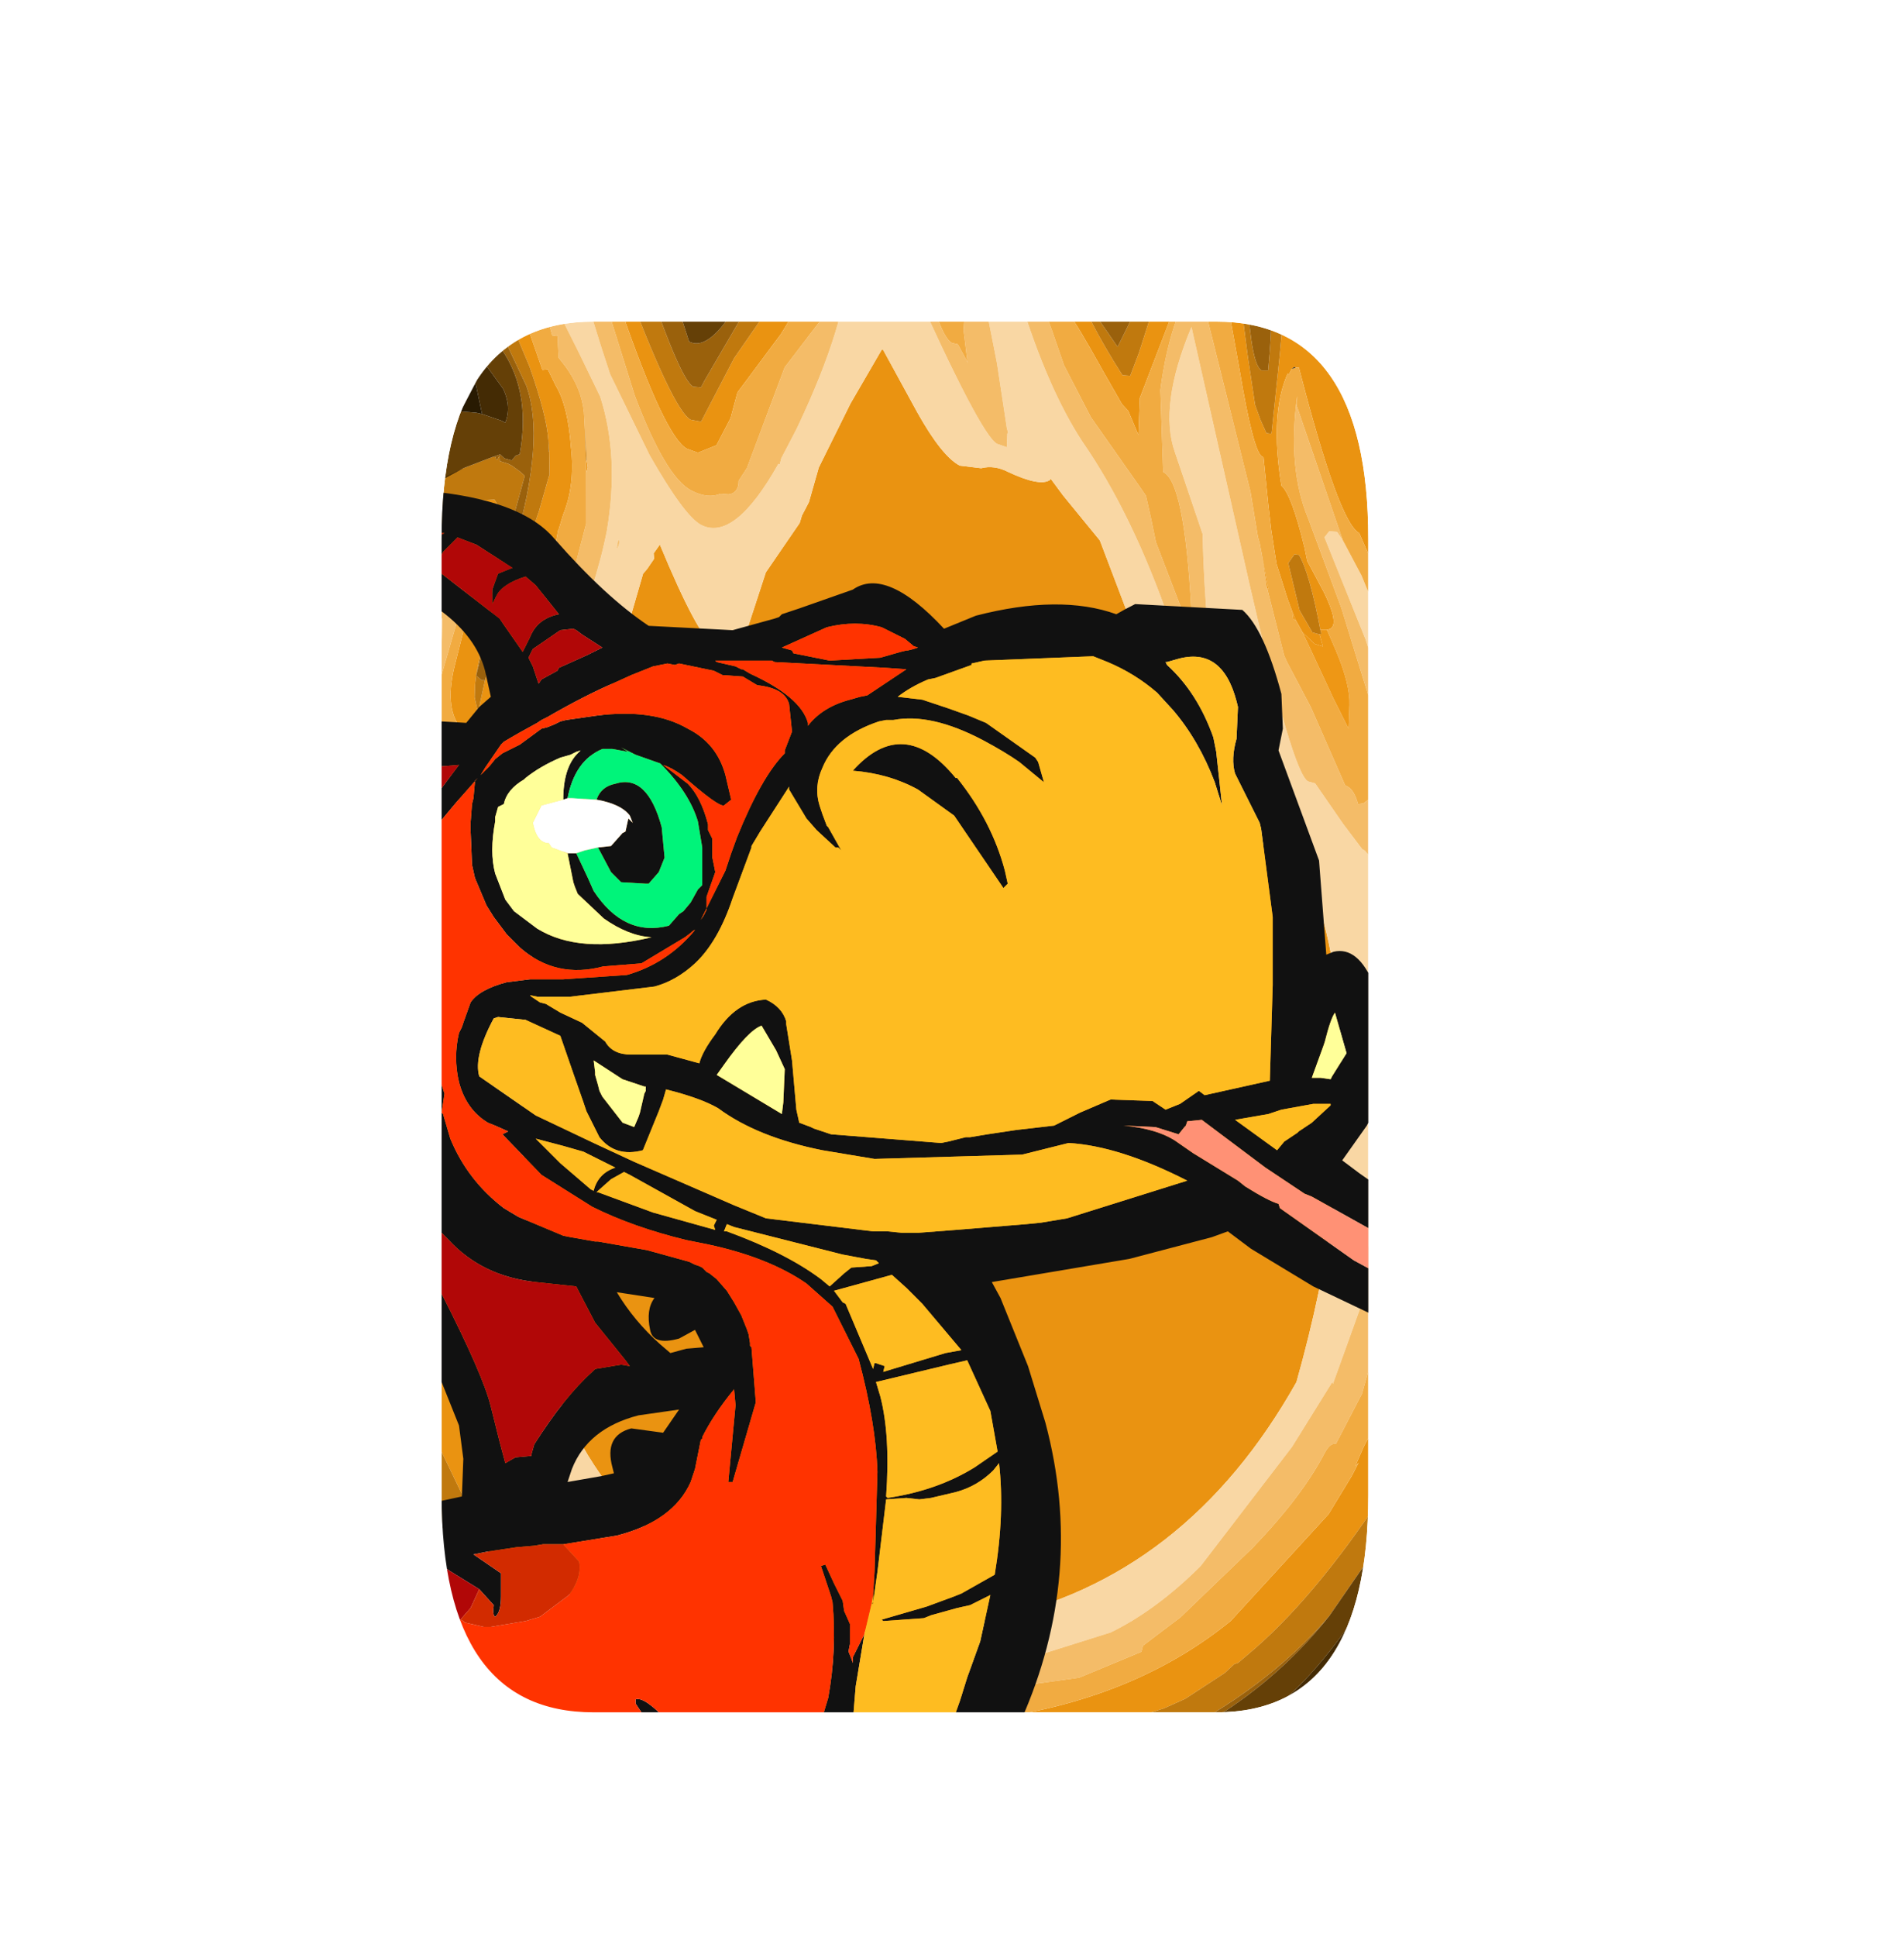 <?xml version="1.0" encoding="UTF-8" standalone="no"?>
<svg xmlns:ffdec="https://www.free-decompiler.com/flash" xmlns:xlink="http://www.w3.org/1999/xlink" ffdec:objectType="frame" height="66.85px" width="65.75px" xmlns="http://www.w3.org/2000/svg">
  <g transform="matrix(1.0, 0.0, 0.0, 1.0, 15.25, 11.1)">
    <clipPath id="clipPath0" transform="matrix(1.0, 0.0, 0.0, 1.0, 0.0, 0.0)">
      <path d="M32.0 7.5 L32.0 40.5 Q32.0 48.0 26.75 48.0 L5.25 48.0 Q0.0 48.0 0.0 40.5 L0.0 7.5 Q0.0 0.0 5.25 0.0 L26.75 0.0 Q32.0 0.0 32.0 7.5" fill="#ff0000" fill-rule="evenodd" stroke="none"/>
    </clipPath>
    <g clip-path="url(#clipPath0)">
      <filter id="filter0">
        <feColorMatrix in="SourceGraphic" result="filterResult0" type="matrix" values="1.35 -0.036 -0.314 0.0 0.0 -0.175 1.125 0.051 0.0 0.0 0.105 -0.467 1.362 0.0 0.0 0.0 0.0 0.0 1.0 0.0"/>
      </filter>
      <use ffdec:characterId="546" filter="url(#filter0)" height="48.0" transform="matrix(-0.486, 0.933, -0.884, -0.461, 50.5, 11.0)" width="48.0" xlink:href="#sprite0"/>
      <use ffdec:characterId="547" height="42.45" transform="matrix(1.0, 0.0, 0.0, 1.0, -0.25, 5.85)" width="32.45" xlink:href="#shape2"/>
    </g>
  </g>
  <defs>
    <g id="sprite0" transform="matrix(1.0, 0.0, 0.0, 1.0, 0.0, 0.0)">
      <use ffdec:characterId="545" height="48.0" transform="matrix(1.0, 0.0, 0.0, 1.0, 0.0, 0.0)" width="48.0" xlink:href="#shape1"/>
    </g>
    <g id="shape1" transform="matrix(1.0, 0.0, 0.0, 1.0, 0.0, 0.0)">
      <path d="M48.0 12.6 L48.0 14.25 47.85 13.95 48.0 14.4 48.0 16.25 Q47.0 13.65 45.5 11.25 L45.15 10.7 44.85 10.25 Q42.25 6.6 38.75 5.0 L34.15 3.7 32.7 3.6 32.35 3.6 32.2 3.6 32.35 3.65 31.65 3.7 29.6 3.7 28.95 3.8 28.0 4.05 Q27.7 4.15 27.45 4.3 L27.2 4.25 Q24.15 5.1 21.0 6.85 L20.85 6.95 20.5 7.25 Q19.7 7.85 17.2 8.55 12.55 9.9 10.3 11.9 8.95 13.05 7.4 15.5 L5.15 18.45 Q5.15 19.25 1.25 22.95 L1.3 23.05 1.3 23.1 1.4 23.15 1.6 23.15 1.6 23.2 Q3.05 23.1 4.95 21.6 5.05 21.15 6.4 19.9 L6.75 19.6 7.4 18.6 Q8.2 17.45 8.45 17.9 L8.55 18.1 Q7.05 19.35 6.7 19.95 L6.75 20.1 7.1 20.15 8.3 19.05 8.75 18.3 8.7 18.05 9.0 17.75 9.05 18.05 8.9 18.6 8.65 19.0 8.45 19.25 8.15 19.6 7.3 20.5 6.4 21.2 5.7 21.7 4.4 22.6 4.4 22.65 Q4.4 23.0 2.2 24.75 L0.0 26.55 0.0 25.95 1.7 24.7 3.0 23.7 3.35 23.3 3.65 22.9 3.6 22.75 3.55 22.75 1.15 23.75 0.0 24.25 0.0 23.35 0.2 23.15 0.0 23.25 0.0 22.05 Q2.25 20.15 4.5 17.1 L8.6 11.75 Q11.3 8.8 16.35 7.35 19.1 6.55 22.1 4.95 L24.1 3.85 26.65 3.2 29.95 2.4 32.55 2.35 32.75 2.35 Q36.9 2.8 39.5 3.95 L39.85 4.1 39.95 4.2 40.35 4.35 41.7 5.15 42.3 5.65 44.1 7.55 45.8 9.45 46.95 10.95 48.0 12.6 M48.0 24.35 L48.0 28.6 46.9 30.4 44.95 33.15 43.35 34.85 43.25 34.95 42.35 35.8 39.55 38.05 38.55 38.45 Q37.65 38.8 37.25 39.1 L36.4 39.4 Q29.9 41.5 29.3 43.1 L28.45 43.9 27.7 44.75 27.25 45.05 Q25.0 46.7 23.1 47.1 L20.15 47.1 Q19.4 47.0 18.0 46.3 L17.6 46.1 17.3 45.55 17.65 44.95 Q18.6 44.55 20.5 44.0 L22.7 43.3 22.95 43.2 23.35 43.0 23.75 42.65 22.7 42.95 21.45 43.25 18.2 43.8 16.95 44.0 15.8 44.25 15.75 44.25 15.05 44.65 14.75 44.85 Q14.05 45.3 12.9 46.6 L11.8 48.0 11.15 48.0 12.8 46.15 12.7 46.0 13.05 45.5 Q13.45 44.8 14.6 44.05 15.65 43.3 16.7 43.2 L17.2 43.1 17.25 43.1 17.55 43.0 18.65 42.7 22.05 41.95 23.05 41.9 23.1 41.95 24.65 41.7 Q25.45 40.9 25.45 41.8 L25.0 42.6 24.45 42.95 Q24.1 43.8 22.6 44.15 L18.0 45.3 19.75 45.65 20.5 45.85 20.6 45.85 21.05 45.95 Q24.8 45.95 28.55 42.45 32.4 38.85 34.55 38.55 34.6 38.45 34.7 38.45 L39.8 35.85 41.95 34.45 42.05 34.4 42.5 33.9 46.2 29.1 Q47.8 26.55 47.95 24.35 L48.0 24.35 M6.3 47.9 L5.6 47.8 Q6.0 47.5 6.5 47.15 L8.8 45.25 Q12.0 41.5 12.0 40.8 L11.9 40.45 9.55 40.45 7.3 40.15 6.25 40.3 6.05 40.45 5.95 40.45 5.65 40.55 5.6 40.45 3.5 42.25 1.15 44.15 0.8 44.45 0.5 43.7 1.6 42.75 Q3.05 41.5 3.6 41.2 L5.25 40.05 Q6.1 39.2 8.15 39.4 L10.5 39.8 11.35 39.6 12.35 39.6 12.85 40.05 12.9 40.45 Q12.9 41.3 9.85 44.7 7.65 47.1 6.3 47.9 M0.0 38.55 L0.0 38.1 0.65 37.6 Q3.05 35.85 3.75 35.65 L3.8 35.95 Q3.8 36.5 0.0 39.05 L0.35 38.75 2.65 36.8 2.55 36.6 0.15 38.4 0.0 38.55 M0.0 33.25 L0.0 32.9 Q1.95 32.3 4.15 28.25 L4.05 28.0 3.25 28.1 2.15 28.3 0.0 28.75 0.0 27.9 0.8 27.8 4.55 27.35 5.65 26.8 5.1 27.5 5.05 27.65 5.0 27.8 4.3 28.95 Q3.3 30.55 3.2 30.85 L3.1 31.1 Q2.9 31.25 2.6 31.5 L2.5 31.6 0.3 33.1 0.0 33.25 M15.15 43.15 L14.8 43.35 14.75 43.35 14.95 43.2 15.15 43.15 M42.35 12.4 Q45.45 16.4 45.45 20.3 45.45 27.85 39.2 32.1 33.75 35.75 30.0 37.05 L24.05 38.35 17.2 39.8 17.0 39.75 16.6 39.7 16.45 39.8 16.1 39.75 Q18.2 37.1 18.2 36.5 18.1 35.7 17.3 35.7 L15.3 36.05 13.35 35.8 13.1 35.85 12.6 35.85 11.45 36.1 9.1 36.15 7.05 36.05 7.05 36.0 8.35 33.95 Q9.25 32.5 9.25 31.8 L9.0 31.1 Q8.7 30.75 8.7 30.2 8.65 29.0 8.3 28.8 L8.25 28.8 8.55 28.15 9.3 26.3 12.25 22.8 Q16.5 18.1 16.5 17.25 16.5 16.3 15.15 16.45 L15.15 16.4 15.55 15.1 15.6 14.95 Q17.1 12.8 20.2 10.9 24.65 8.15 30.8 6.8 38.2 7.05 42.35 12.4 M2.95 37.1 L2.4 37.65 2.4 37.6 2.95 37.1 M5.3 39.15 L5.4 39.1 5.3 39.15" fill="#ea9311" fill-rule="evenodd" stroke="none"/>
      <path d="M9.1 48.0 L7.9 48.0 7.7 48.0 Q9.25 46.9 11.9 44.0 L13.65 41.5 Q14.9 39.45 14.9 38.8 14.9 37.5 11.95 37.4 L11.95 37.35 11.75 37.4 10.65 37.4 Q6.7 37.55 4.85 38.55 3.4 39.3 0.2 42.55 L0.0 40.7 1.3 39.6 4.45 36.45 Q8.05 31.65 8.05 31.0 L8.0 30.65 7.6 30.85 7.55 30.85 7.45 30.95 5.7 32.3 3.45 34.2 Q2.2 34.95 0.45 36.15 L0.0 36.5 0.0 36.1 1.15 34.75 3.5 32.6 Q5.7 30.3 6.7 28.4 8.05 25.7 10.65 22.8 L12.9 20.15 12.6 19.85 Q10.3 21.65 7.55 23.25 L5.6 25.4 Q4.5 26.65 1.7 26.9 L8.25 21.05 Q13.15 16.65 13.15 16.05 L13.1 15.8 13.8 14.4 13.85 14.3 14.3 13.3 14.3 13.2 14.4 12.95 14.4 12.9 14.7 12.35 13.75 12.45 Q10.35 14.15 8.15 16.55 L5.8 19.45 5.55 19.4 5.45 19.15 5.6 18.85 6.35 17.7 6.75 17.2 7.45 16.55 Q7.6 15.65 9.75 13.95 L10.25 13.55 10.2 13.5 10.9 12.85 11.5 12.55 Q11.75 11.75 14.05 10.9 15.75 10.25 17.5 9.9 L17.9 9.7 Q20.0 8.75 20.7 8.85 L21.45 8.35 21.9 8.1 23.7 7.5 Q26.35 6.65 27.15 6.1 L30.3 5.65 30.25 5.7 32.75 5.9 37.6 6.8 Q39.55 7.45 40.9 8.5 L42.7 10.4 44.25 12.25 Q46.75 16.2 46.75 21.65 46.75 24.65 44.9 27.7 42.8 31.2 39.05 33.4 L33.8 36.55 31.55 38.45 30.7 39.05 30.6 39.15 Q28.8 40.45 28.1 41.5 25.65 44.1 23.8 45.05 L21.9 45.55 21.65 45.5 21.65 45.45 21.55 45.25 23.3 44.35 24.55 43.65 25.0 43.4 Q26.75 42.35 27.3 41.2 L27.55 40.3 27.55 40.15 Q27.55 39.6 27.95 39.0 24.8 40.05 21.6 40.55 L20.95 40.8 Q18.25 41.05 16.5 41.6 14.15 42.4 12.7 43.95 L11.75 45.3 11.1 46.25 10.65 46.5 10.35 46.9 9.2 47.9 9.1 48.0 M42.35 12.4 Q38.2 7.05 30.8 6.8 24.65 8.15 20.2 10.9 17.1 12.8 15.6 14.95 L15.55 15.1 15.15 16.4 15.15 16.45 Q16.5 16.3 16.5 17.25 16.5 18.1 12.25 22.8 L9.3 26.3 8.55 28.15 8.25 28.8 8.3 28.8 Q8.65 29.0 8.7 30.2 8.7 30.75 9.0 31.1 L9.25 31.8 Q9.25 32.5 8.35 33.95 L7.05 36.0 7.05 36.05 9.1 36.15 11.45 36.1 12.6 35.85 13.1 35.85 13.35 35.8 15.3 36.05 17.3 35.7 Q18.1 35.7 18.2 36.5 18.2 37.1 16.1 39.75 L16.45 39.8 16.6 39.7 17.0 39.75 17.2 39.8 24.05 38.35 30.0 37.05 Q33.75 35.75 39.2 32.1 45.45 27.85 45.45 20.3 45.45 16.4 42.35 12.4 M8.3 29.6 L8.3 29.55 8.3 29.7 8.3 29.6 M16.6 41.1 L16.9 41.0 16.75 41.0 16.6 41.05 16.6 41.1" fill="#f9d7a4" fill-rule="evenodd" stroke="none"/>
      <path d="M10.55 48.0 L9.1 48.0 9.2 47.9 10.35 46.9 10.65 46.5 11.1 46.25 11.75 45.3 12.7 43.95 Q14.15 42.4 16.5 41.6 18.25 41.05 20.95 40.8 L21.6 40.55 Q24.8 40.05 27.95 39.0 27.55 39.6 27.55 40.15 L27.55 40.3 27.3 41.2 Q26.75 42.35 25.0 43.4 27.05 41.5 27.05 40.7 L27.05 40.3 27.05 40.25 27.0 40.15 26.6 40.1 26.15 40.5 21.6 41.4 21.3 41.35 19.3 41.7 16.6 42.35 15.15 43.15 14.95 43.2 14.75 43.35 13.8 43.95 13.4 44.2 Q12.75 44.65 12.35 45.5 L12.2 45.85 11.55 46.25 11.6 46.25 11.65 46.4 11.0 47.05 11.05 47.15 10.55 48.0 M7.7 48.0 L7.5 48.0 6.95 48.0 10.2 44.95 12.15 42.9 Q14.05 40.65 14.05 39.65 14.05 39.0 13.7 38.7 L13.6 38.45 Q13.45 38.2 13.15 38.3 L13.05 38.35 12.55 38.3 9.05 38.75 7.15 38.4 5.4 39.1 5.3 39.15 Q4.05 39.65 2.4 40.95 L0.3 42.85 0.2 42.55 Q3.4 39.3 4.85 38.55 6.7 37.55 10.65 37.4 L11.75 37.4 11.95 37.35 11.95 37.4 Q14.9 37.5 14.9 38.8 14.9 39.45 13.65 41.5 L11.9 44.0 Q9.25 46.9 7.7 48.0 M0.0 40.7 L0.0 40.5 0.0 40.1 0.0 40.0 Q2.4 38.0 2.4 37.65 L2.95 37.1 3.55 36.55 Q5.8 34.55 5.8 34.0 L5.75 33.8 6.1 33.25 6.15 33.2 5.25 33.85 3.95 34.45 2.55 35.6 0.75 36.65 0.0 37.15 0.0 36.5 0.45 36.15 Q2.2 34.95 3.45 34.2 L5.7 32.3 7.45 30.95 7.55 30.85 7.6 30.85 8.0 30.65 8.05 31.0 Q8.05 31.65 4.45 36.45 L1.3 39.6 0.0 40.7 M0.0 36.1 L0.0 34.95 2.05 33.35 3.9 31.15 4.75 30.2 5.85 28.55 7.1 26.0 7.3 25.6 Q7.85 25.1 8.5 24.55 L10.05 22.7 9.9 22.4 Q6.3 24.65 6.35 25.45 L4.0 26.85 Q2.05 27.6 0.55 27.55 L0.3 27.4 5.6 22.45 6.8 21.5 6.95 21.35 7.25 21.1 8.15 20.4 9.85 18.8 10.0 18.6 10.95 17.15 12.7 14.85 12.7 14.75 Q12.7 14.5 13.05 14.15 L12.95 14.0 12.55 13.8 12.55 13.7 11.7 14.45 10.95 14.75 9.95 15.35 7.6 17.8 5.5 20.25 Q4.35 21.7 2.1 22.55 L2.4 22.4 5.6 18.85 5.45 19.15 5.55 19.4 5.8 19.45 8.15 16.55 Q10.35 14.15 13.75 12.45 L14.7 12.35 14.4 12.9 14.25 13.0 14.25 13.1 14.4 12.95 14.3 13.2 14.3 13.3 13.85 14.3 13.8 14.4 13.1 15.8 13.15 16.05 Q13.15 16.65 8.25 21.05 L1.7 26.9 Q4.5 26.65 5.6 25.4 L7.55 23.25 Q10.3 21.65 12.6 19.85 L12.9 20.15 10.65 22.8 Q8.05 25.7 6.7 28.4 5.7 30.3 3.5 32.6 L1.15 34.75 0.0 36.1 M6.75 17.2 Q8.95 14.15 10.25 12.85 12.4 10.6 16.7 9.1 L21.05 7.7 Q23.85 6.7 24.15 6.05 L26.25 5.5 26.75 5.35 30.15 4.6 32.0 4.6 Q32.05 4.8 32.45 4.8 34.05 4.8 36.3 5.5 L39.4 6.6 40.8 7.3 41.0 7.25 42.7 8.75 44.15 10.9 Q45.75 12.8 46.7 15.0 47.7 17.25 47.7 19.2 L47.25 23.15 46.35 26.75 Q45.55 29.15 43.0 31.85 L42.45 32.5 42.2 32.55 42.2 32.75 42.2 32.85 40.35 34.05 37.1 36.2 34.25 37.6 Q33.15 38.15 32.55 38.55 L32.2 38.45 Q29.85 40.45 26.85 43.5 25.55 44.55 23.8 45.05 25.65 44.1 28.1 41.5 28.8 40.45 30.6 39.15 L30.55 39.2 31.05 38.95 30.7 39.05 31.55 38.45 33.8 36.55 39.05 33.4 Q42.8 31.2 44.9 27.7 46.75 24.65 46.75 21.65 46.75 16.2 44.25 12.25 L42.7 10.4 40.9 8.5 Q39.55 7.45 37.6 6.8 L32.75 5.9 30.25 5.7 30.3 5.65 27.15 6.1 Q26.35 6.65 23.7 7.5 L21.9 8.1 21.45 8.35 20.7 8.85 Q20.0 8.75 17.9 9.7 L17.5 9.9 Q15.75 10.25 14.05 10.9 11.75 11.75 11.5 12.55 L10.9 12.85 10.2 13.5 10.25 13.55 9.75 13.95 Q7.6 15.65 7.45 16.55 L6.75 17.2 M21.65 45.45 L21.2 45.5 20.7 45.5 20.7 45.55 19.85 45.55 18.6 45.35 23.3 44.35 21.55 45.25 21.65 45.45 M8.3 29.6 L8.3 29.7 8.3 29.55 8.3 29.6 M16.6 41.1 L16.6 41.05 16.75 41.0 16.9 41.0 16.6 41.1" fill="#f4bc68" fill-rule="evenodd" stroke="none"/>
      <path d="M48.0 16.25 L48.0 24.35 47.95 24.35 Q47.8 26.55 46.2 29.1 L42.5 33.9 42.05 34.4 41.95 34.45 39.8 35.85 34.7 38.45 Q34.6 38.45 34.55 38.55 32.4 38.85 28.55 42.45 24.8 45.95 21.05 45.95 L20.6 45.85 20.5 45.85 19.75 45.65 18.0 45.3 22.6 44.15 Q24.1 43.8 24.45 42.95 L25.0 42.6 25.45 41.8 Q25.45 40.9 24.65 41.7 L23.1 41.95 23.05 41.9 22.05 41.95 18.65 42.7 17.55 43.0 17.25 43.1 17.2 43.1 16.7 43.2 Q15.65 43.3 14.6 44.05 13.45 44.8 13.05 45.5 L12.7 46.0 12.8 46.15 11.15 48.0 10.55 48.0 11.05 47.15 11.0 47.05 11.65 46.4 11.6 46.25 11.55 46.25 12.2 45.85 12.35 45.5 Q12.75 44.65 13.4 44.2 L13.8 43.95 14.8 43.35 15.15 43.15 16.6 42.35 19.3 41.7 21.3 41.35 21.6 41.4 26.15 40.5 26.6 40.1 27.0 40.15 27.05 40.25 27.05 40.3 27.05 40.7 Q27.05 41.5 25.0 43.4 L24.55 43.65 23.3 44.35 18.6 45.35 19.85 45.55 20.7 45.55 20.7 45.5 21.2 45.5 21.65 45.45 21.65 45.5 21.9 45.55 23.8 45.05 Q25.55 44.55 26.85 43.5 29.85 40.45 32.2 38.45 L32.55 38.55 Q33.15 38.15 34.25 37.6 L37.1 36.2 40.35 34.05 42.2 32.85 42.2 32.75 42.2 32.55 42.45 32.5 43.0 31.85 Q45.55 29.15 46.35 26.75 L47.25 23.15 47.7 19.2 Q47.7 17.25 46.7 15.0 45.75 12.8 44.15 10.9 L42.7 8.75 41.0 7.25 40.8 7.3 39.4 6.6 36.3 5.5 Q34.05 4.8 32.45 4.8 32.05 4.8 32.0 4.6 L30.15 4.6 26.75 5.35 26.25 5.5 24.15 6.05 Q23.85 6.7 21.05 7.7 L16.7 9.1 Q12.4 10.6 10.25 12.85 8.95 14.15 6.75 17.2 L6.35 17.7 5.6 18.85 2.4 22.4 2.1 22.55 Q4.35 21.7 5.5 20.25 L7.6 17.8 9.95 15.35 10.95 14.75 11.7 14.45 12.55 13.7 12.55 13.8 12.95 14.0 13.05 14.15 Q12.7 14.5 12.7 14.75 L12.7 14.85 10.95 17.15 10.0 18.6 9.85 18.8 8.15 20.4 8.15 20.35 7.25 21.1 6.95 21.35 6.8 21.5 5.6 22.45 0.3 27.4 0.55 27.55 Q2.05 27.6 4.0 26.85 L6.35 25.45 Q6.3 24.65 9.9 22.4 L10.05 22.7 8.5 24.55 Q7.85 25.1 7.3 25.6 L7.1 26.0 5.85 28.55 4.75 30.2 3.9 31.15 2.05 33.35 0.0 34.95 0.0 33.3 0.3 33.1 2.5 31.6 2.6 31.5 Q2.9 31.25 3.1 31.1 L3.2 30.85 Q3.3 30.55 4.3 28.95 L5.0 27.8 5.05 27.65 5.1 27.5 5.65 26.8 4.55 27.35 0.8 27.8 0.0 27.9 0.0 26.55 2.2 24.75 Q4.4 23.0 4.4 22.65 L4.4 22.6 5.7 21.7 6.4 21.2 7.3 20.5 8.15 19.6 8.45 19.25 8.65 19.1 8.65 19.0 8.9 18.6 9.15 18.25 10.35 16.6 11.0 15.65 10.3 16.0 Q9.7 16.3 8.95 17.25 L8.45 17.9 Q8.2 17.45 7.4 18.6 L6.75 19.6 6.4 19.9 Q5.05 21.15 4.95 21.6 3.05 23.1 1.6 23.2 L1.6 23.15 1.4 23.15 1.3 23.05 1.25 22.95 Q5.15 19.25 5.15 18.45 L7.4 15.5 Q8.95 13.05 10.3 11.9 12.55 9.9 17.2 8.55 19.7 7.85 20.5 7.25 L20.85 6.95 21.0 6.85 Q24.15 5.1 27.2 4.25 L27.45 4.3 Q27.7 4.15 28.0 4.05 L28.95 3.8 29.6 3.7 31.65 3.7 32.35 3.65 32.2 3.6 32.35 3.6 32.7 3.6 34.15 3.7 38.75 5.0 Q42.25 6.6 44.85 10.25 L45.0 10.5 45.15 10.7 45.5 11.25 Q47.0 13.65 48.0 16.25 M6.95 48.0 L6.3 47.9 Q7.65 47.1 9.85 44.7 12.9 41.3 12.9 40.45 L12.85 40.05 12.35 39.6 11.35 39.6 10.5 39.8 8.15 39.4 Q6.1 39.2 5.25 40.05 L3.6 41.2 Q3.05 41.5 1.6 42.75 L0.5 43.7 0.3 42.85 2.4 40.95 Q4.05 39.65 5.3 39.15 L5.4 39.1 7.15 38.4 9.05 38.75 12.55 38.3 13.05 38.35 13.15 38.3 Q13.45 38.2 13.6 38.45 L13.7 38.7 Q14.05 39.0 14.05 39.65 14.05 40.65 12.15 42.9 L10.2 44.95 6.95 48.0 M0.0 40.0 L0.0 39.05 Q3.8 36.5 3.8 35.95 L3.75 35.65 Q3.05 35.85 0.65 37.6 L0.0 38.1 0.0 37.15 0.75 36.65 2.55 35.6 3.95 34.45 5.25 33.85 6.15 33.2 6.1 33.25 5.75 33.8 5.8 34.0 Q5.8 34.55 3.55 36.55 L2.95 37.1 2.4 37.6 2.4 37.65 Q2.4 38.0 0.0 40.0 M30.7 39.05 L31.05 38.95 30.55 39.2 30.6 39.15 30.7 39.05 M14.4 12.9 L14.4 12.95 14.25 13.1 14.25 13.0 14.4 12.9" fill="#f1ab41" fill-rule="evenodd" stroke="none"/>
      <path d="M8.45 17.9 L8.95 17.25 Q9.7 16.3 10.3 16.0 L11.0 15.65 10.35 16.6 9.15 18.25 8.9 18.6 9.05 18.05 9.0 17.75 8.7 18.05 8.65 18.0 8.55 18.1 8.45 17.9 M8.65 19.0 L8.65 19.1 8.45 19.25 8.65 19.0 M8.15 20.4 L7.25 21.1 8.15 20.35 8.15 20.4" fill="#ee9715" fill-rule="evenodd" stroke="none"/>
      <path d="M48.0 10.15 L48.0 12.6 46.95 10.95 45.8 9.45 44.1 7.55 42.3 5.65 41.7 5.15 40.35 4.35 39.95 4.2 39.85 4.1 39.5 3.95 Q36.9 2.8 32.75 2.35 L32.6 2.35 32.55 2.35 29.95 2.4 26.65 3.2 24.1 3.85 22.1 4.95 Q19.1 6.55 16.35 7.35 11.3 8.8 8.6 11.75 L4.5 17.1 Q2.25 20.15 0.0 22.05 L0.0 20.3 Q1.2 19.45 2.4 18.0 L5.15 14.75 10.45 8.85 Q13.45 7.05 17.3 6.05 L18.6 5.4 21.1 4.1 Q23.25 3.0 24.5 2.8 L24.55 2.8 25.25 2.6 25.5 2.5 25.55 2.45 26.75 2.15 27.25 2.1 28.7 1.7 34.45 1.65 34.45 1.7 37.1 2.05 Q40.2 2.8 43.25 5.15 L44.15 5.9 Q47.05 8.35 48.0 10.15 M48.0 14.25 L48.0 14.4 47.85 13.95 48.0 14.25 M48.0 28.6 L48.0 29.65 47.75 30.15 48.0 29.95 48.0 31.5 47.05 32.85 46.8 33.3 46.4 33.9 46.2 34.15 46.1 34.3 45.95 34.55 Q44.5 36.65 44.0 36.75 L43.25 37.4 41.55 38.6 40.95 39.05 40.9 39.05 39.2 39.95 38.35 40.15 37.8 40.35 37.6 40.4 37.1 40.6 35.6 41.15 34.5 41.5 Q32.9 42.1 32.25 42.55 L31.85 42.7 Q30.5 43.4 27.95 45.85 L25.75 48.0 25.7 48.0 18.3 48.0 17.35 47.4 16.85 47.0 16.1 46.3 16.05 46.2 16.1 46.15 16.1 46.1 15.95 46.1 16.1 46.0 16.05 45.7 16.05 45.55 16.1 45.2 16.15 45.0 17.25 44.75 17.45 44.7 17.55 44.6 22.7 43.3 20.5 44.0 Q18.6 44.55 17.65 44.95 L17.3 45.55 17.6 46.1 18.0 46.3 Q19.4 47.0 20.15 47.1 L23.1 47.1 Q25.0 46.7 27.25 45.05 L27.7 44.75 28.45 43.9 29.3 43.1 Q29.9 41.5 36.4 39.4 L37.25 39.1 Q37.65 38.8 38.55 38.45 L39.55 38.05 42.35 35.8 43.25 34.95 43.35 34.85 44.95 33.15 46.9 30.4 48.0 28.6 M12.35 48.0 L11.8 48.0 12.9 46.6 Q14.05 45.3 14.75 44.85 14.95 44.7 15.1 44.65 L15.25 44.6 15.1 44.65 15.05 44.65 15.75 44.25 15.8 44.25 16.95 44.0 18.2 43.8 21.45 43.25 20.45 43.5 Q18.5 44.0 18.35 44.2 14.75 44.95 13.5 46.4 L12.35 48.0 M5.6 47.8 L5.35 47.75 4.85 47.65 5.8 46.9 8.0 45.05 Q11.0 41.8 11.0 41.25 L10.9 41.0 10.65 41.0 7.7 40.85 Q6.3 40.45 5.8 40.85 5.0 41.35 4.1 42.6 L2.1 44.15 1.1 45.0 0.8 44.45 1.15 44.15 3.5 42.25 5.6 40.45 5.65 40.55 5.95 40.45 6.05 40.45 6.25 40.3 7.3 40.15 9.55 40.45 11.9 40.45 12.0 40.8 Q12.0 41.5 8.8 45.25 L6.5 47.15 Q6.0 47.5 5.6 47.8 M0.0 32.9 L0.0 32.8 Q1.35 32.45 2.35 30.95 L3.4 28.85 1.05 28.9 0.0 29.3 0.0 28.75 2.15 28.3 3.25 28.1 4.05 28.0 4.15 28.25 Q1.95 32.3 0.0 32.9 M0.0 25.95 L0.0 25.65 Q1.9 24.45 1.9 24.05 L1.8 23.85 Q0.75 24.3 0.0 24.7 L0.0 24.25 1.15 23.75 3.55 22.75 3.6 22.75 3.65 22.9 3.35 23.3 3.0 23.7 1.7 24.7 0.0 25.95 M0.0 23.35 L0.0 23.25 0.2 23.15 0.0 23.35 M14.8 43.35 L13.8 43.95 14.75 43.35 14.8 43.35 M8.55 18.1 L8.65 18.0 8.7 18.05 8.75 18.3 8.3 19.05 7.1 20.15 6.75 20.1 6.7 19.95 Q7.05 19.35 8.55 18.1 M22.7 43.3 L22.75 43.05 22.7 42.95 23.75 42.65 23.35 43.0 22.95 43.2 22.7 43.3" fill="#c0790e" fill-rule="evenodd" stroke="none"/>
      <path d="M48.0 29.65 L48.0 29.95 47.75 30.15 48.0 29.65 M48.0 31.5 L48.0 31.55 46.8 33.3 47.05 32.85 48.0 31.5 M12.7 48.0 L12.35 48.0 13.5 46.4 Q14.75 44.95 18.35 44.2 18.5 44.0 20.45 43.5 L21.45 43.25 22.7 42.95 22.75 43.05 22.7 43.3 17.55 44.6 17.45 44.7 17.25 44.75 16.15 45.0 16.1 45.2 16.05 45.55 16.05 45.7 16.1 46.0 15.95 46.1 16.1 46.1 16.1 46.15 16.05 46.2 16.1 46.3 15.9 46.1 15.95 45.9 15.9 45.65 15.7 45.6 15.6 45.5 Q13.45 46.2 12.7 48.0 M4.85 47.65 L4.25 47.45 6.9 45.15 9.75 42.1 Q9.75 41.5 8.65 41.3 L7.55 41.25 Q5.95 41.25 4.9 42.25 L3.35 43.95 1.35 45.4 1.1 45.0 2.1 44.15 4.1 42.6 Q5.0 41.35 5.8 40.85 6.3 40.45 7.7 40.85 L10.65 41.0 10.9 41.0 11.0 41.25 Q11.0 41.8 8.0 45.05 L5.8 46.9 4.85 47.65 M0.0 39.05 L0.0 38.55 0.15 38.4 2.55 36.6 2.65 36.8 0.35 38.75 0.0 39.05 M0.0 33.3 L0.0 33.25 0.3 33.1 0.0 33.3 M0.0 32.8 L0.0 32.4 Q0.6 32.15 1.4 31.3 2.4 30.2 2.4 29.6 L2.3 29.35 1.6 29.35 0.0 30.05 0.0 29.3 1.05 28.9 3.4 28.85 2.35 30.95 Q1.35 32.45 0.0 32.8 M0.0 25.65 L0.0 25.35 0.65 24.85 0.55 24.75 0.0 25.05 0.0 24.7 Q0.75 24.3 1.8 23.85 L1.9 24.05 Q1.9 24.45 0.0 25.65 M37.1 2.05 Q40.05 2.65 42.65 4.5 L43.25 5.15 Q40.2 2.8 37.1 2.05 M32.55 2.35 L32.6 2.35 32.75 2.35 32.55 2.35 M15.05 44.65 L15.1 44.65 15.25 44.6 15.1 44.65 Q14.95 44.7 14.75 44.85 L15.05 44.65" fill="#9a610c" fill-rule="evenodd" stroke="none"/>
      <path d="M48.0 8.3 L48.0 10.15 Q47.05 8.35 44.15 5.9 L43.25 5.15 42.65 4.5 Q40.05 2.65 37.1 2.05 L34.45 1.7 34.45 1.65 28.7 1.7 27.25 2.1 26.75 2.15 25.55 2.45 25.5 2.5 25.25 2.6 24.55 2.8 24.5 2.8 Q23.25 3.0 21.1 4.1 L18.6 5.4 17.3 6.05 Q13.45 7.05 10.45 8.85 L5.15 14.75 2.4 18.0 Q1.2 19.45 0.0 20.3 L0.0 18.55 4.05 14.2 Q8.5 9.0 9.8 8.15 11.65 6.9 15.05 5.55 L16.25 5.1 17.85 4.5 19.8 3.75 Q20.5 3.4 25.5 1.8 L26.45 1.5 26.55 1.55 28.5 1.05 30.35 1.05 31.25 1.0 32.4 1.0 34.7 1.05 34.75 1.1 35.35 1.1 Q38.95 1.4 40.65 2.3 41.65 2.8 43.35 4.05 46.05 5.55 47.9 8.3 L48.0 8.3 M48.0 31.55 L48.0 34.15 Q47.2 34.75 46.35 35.8 L44.7 38.0 Q43.85 39.0 41.8 39.9 L38.45 41.3 34.5 43.05 Q31.85 44.3 31.25 44.9 L30.35 45.65 29.7 46.25 29.65 46.35 29.3 46.65 28.0 48.0 25.75 48.0 27.95 45.85 Q30.5 43.4 31.85 42.7 L32.25 42.55 Q32.9 42.1 34.5 41.5 L35.6 41.15 37.1 40.6 37.6 40.4 37.8 40.35 38.35 40.15 39.2 39.95 40.9 39.05 40.95 39.05 41.55 38.6 43.25 37.4 44.0 36.75 Q44.5 36.65 45.95 34.55 L46.1 34.3 46.2 34.15 46.4 33.9 46.8 33.3 48.0 31.55 M18.25 48.0 L15.25 48.0 15.05 47.5 15.0 47.3 14.9 46.6 14.9 46.45 Q14.35 46.5 13.95 47.05 L13.5 48.0 12.7 48.0 Q13.45 46.2 15.6 45.5 L15.7 45.6 15.9 45.65 15.95 45.9 15.9 46.1 16.1 46.3 16.85 47.0 18.25 48.0 M4.25 47.45 L3.9 47.35 6.1 45.25 8.9 42.2 8.65 41.85 7.0 41.85 Q5.25 42.65 3.55 44.15 L1.7 45.85 1.45 45.55 1.35 45.4 3.35 43.95 4.9 42.25 Q5.95 41.25 7.55 41.25 L8.65 41.3 Q9.75 41.5 9.75 42.1 L6.9 45.15 4.25 47.45 M0.0 32.4 L0.0 31.75 1.75 30.7 Q1.6 29.75 0.25 30.3 L0.0 30.4 0.0 30.05 1.6 29.35 2.3 29.35 2.4 29.6 Q2.4 30.2 1.4 31.3 0.6 32.15 0.0 32.4 M0.0 25.35 L0.0 25.05 0.55 24.75 0.65 24.85 0.0 25.35 M38.9 40.1 L38.7 40.2 38.8 40.15 38.9 40.1" fill="#654007" fill-rule="evenodd" stroke="none"/>
      <path d="M47.95 6.65 L47.95 6.75 48.0 7.5 48.0 7.8 48.0 7.9 48.0 8.3 47.9 8.3 Q46.05 5.55 43.35 4.05 41.65 2.8 40.65 2.3 38.95 1.4 35.35 1.1 L34.75 1.1 34.7 1.05 32.4 1.0 31.25 1.0 30.35 1.05 28.5 1.05 26.55 1.55 26.45 1.5 25.5 1.8 Q20.5 3.4 19.8 3.75 L17.85 4.5 16.25 5.1 15.05 5.55 Q11.65 6.9 9.8 8.15 8.5 9.0 4.05 14.2 L0.0 18.55 0.0 17.25 3.55 13.25 6.15 10.25 Q7.95 8.1 9.45 7.3 20.65 0.95 28.1 0.0 L30.0 0.0 30.0 0.1 29.8 0.25 30.7 0.1 34.45 0.1 34.6 0.0 36.15 0.0 Q41.6 0.55 45.0 3.9 L47.1 5.85 47.95 6.65 M48.0 34.15 L48.0 35.8 47.9 35.9 Q47.25 36.5 47.25 37.0 L46.95 37.35 46.7 37.7 Q45.7 38.65 42.9 40.65 42.1 41.15 39.8 42.05 L36.3 43.4 Q33.15 44.7 31.3 46.45 L29.4 48.0 28.0 48.0 29.3 46.65 29.65 46.35 30.35 45.65 31.25 44.9 Q31.85 44.3 34.5 43.05 L38.45 41.3 41.8 39.9 Q43.85 39.0 44.7 38.0 L46.35 35.8 Q47.2 34.75 48.0 34.15 M25.75 48.0 L25.7 48.0 25.75 48.0 M18.3 48.0 L18.25 48.0 16.85 47.0 17.35 47.4 18.3 48.0 M14.25 48.0 L13.5 48.0 13.95 47.05 Q14.35 46.5 14.9 46.45 L14.9 46.6 15.0 47.3 14.25 47.95 14.25 48.0 M3.9 47.35 L3.35 47.1 4.15 46.35 7.15 43.6 6.95 43.6 7.5 43.1 7.3 42.8 6.9 42.6 6.25 43.1 Q5.55 43.25 5.05 43.75 L3.5 45.2 2.1 46.25 1.7 45.85 3.55 44.15 Q5.25 42.65 7.0 41.85 L8.65 41.85 8.9 42.2 6.1 45.25 3.9 47.35 M38.9 40.1 L38.8 40.15 38.7 40.2 38.9 40.1" fill="#442b04" fill-rule="evenodd" stroke="none"/>
      <path d="M41.45 0.1 L41.55 0.05 42.65 0.2 Q43.8 0.4 44.7 0.95 46.55 1.9 47.35 3.95 L47.5 4.35 47.6 4.75 47.8 5.55 47.95 6.65 47.1 5.85 45.0 3.9 Q41.6 0.55 36.15 0.0 L40.1 0.0 40.5 0.0 40.9 0.05 41.35 0.25 41.4 0.1 41.45 0.1 M48.0 35.8 L48.0 39.3 46.65 40.45 42.15 43.25 37.25 45.7 36.35 46.2 34.55 47.35 33.6 48.0 29.4 48.0 31.3 46.45 Q33.15 44.7 36.3 43.4 L39.8 42.05 Q42.1 41.15 42.9 40.65 45.7 38.65 46.7 37.7 L46.95 37.35 47.25 37.0 Q47.25 36.5 47.9 35.9 L48.0 35.8 M15.25 48.0 L14.25 48.0 14.25 47.95 15.0 47.3 15.05 47.5 15.25 48.0 M3.35 47.1 L2.1 46.25 3.5 45.2 5.05 43.75 Q5.55 43.25 6.25 43.1 L6.9 42.6 7.3 42.8 7.5 43.1 6.95 43.6 7.15 43.6 4.15 46.35 3.35 47.1 M0.0 31.75 L0.0 30.4 0.25 30.3 Q1.6 29.75 1.75 30.7 L0.0 31.75 M0.0 17.25 L0.0 14.1 1.05 12.85 3.85 9.6 Q4.0 9.6 4.0 9.7 L4.0 9.75 5.0 8.8 Q7.4 6.55 8.65 5.75 L13.25 3.05 Q14.2 2.55 15.1 2.2 L15.45 1.9 Q15.9 1.55 18.0 0.75 L19.2 0.0 28.1 0.0 Q20.65 0.95 9.45 7.3 7.95 8.1 6.15 10.25 L3.55 13.25 0.0 17.25 M30.0 0.0 L34.6 0.0 34.45 0.1 30.7 0.1 29.8 0.25 30.0 0.1 30.0 0.0 M1.3 23.05 L1.4 23.15 1.3 23.1 1.3 23.05 M7.3 8.8 L7.6 8.5 7.4 8.65 7.3 8.8 M6.05 9.95 L6.45 9.7 6.45 9.65 6.05 9.95 M29.65 46.35 L29.7 46.25 30.35 45.65 29.65 46.35" fill="#281a02" fill-rule="evenodd" stroke="none"/>
      <path d="M48.0 39.3 L48.0 40.1 48.0 40.5 48.0 40.55 48.0 40.65 48.0 40.8 47.95 41.35 47.5 41.7 42.25 44.7 36.4 47.3 35.35 47.8 34.6 48.0 33.6 48.0 34.55 47.35 36.35 46.2 37.25 45.7 42.15 43.25 46.65 40.45 48.0 39.3 M14.85 0.0 L19.2 0.0 18.0 0.75 Q15.9 1.55 15.45 1.9 L15.1 2.2 Q14.2 2.55 13.25 3.05 L8.65 5.75 Q7.4 6.55 5.0 8.8 L4.0 9.75 4.0 9.7 Q4.0 9.6 3.85 9.6 L1.05 12.85 5.75 6.7 7.1 4.25 Q7.85 2.85 9.5 2.1 12.55 0.65 13.75 0.3 L14.85 0.0 M40.9 0.05 L41.45 0.1 41.4 0.1 41.35 0.25 40.9 0.05 M6.05 9.95 L6.45 9.65 6.45 9.7 6.05 9.95 M7.3 8.8 L7.4 8.65 7.6 8.5 7.3 8.8" fill="#1b1101" fill-rule="evenodd" stroke="none"/>
      <path d="M47.95 41.35 L47.9 41.85 47.8 42.25 47.45 43.7 46.65 45.35 46.3 45.8 45.4 46.65 Q44.0 47.65 41.8 47.9 L40.5 48.0 34.85 48.0 35.35 47.8 36.4 47.3 42.25 44.7 47.5 41.7 47.95 41.35 M0.0 14.1 L0.0 7.5 Q0.05 4.95 0.95 3.3 L1.45 2.45 2.05 1.8 2.35 1.6 Q4.15 0.1 7.4 0.0 L7.5 0.0 7.9 0.0 14.85 0.0 13.75 0.3 Q12.55 0.65 9.5 2.1 7.85 2.85 7.1 4.25 L5.75 6.7 1.05 12.85 0.0 14.1" fill="#000000" fill-rule="evenodd" stroke="none"/>
    </g>
    <g id="shape2" transform="matrix(1.0, 0.0, 0.0, 1.0, 0.25, -5.85)">
      <path d="M-0.25 7.2 L-0.25 5.85 0.0 5.9 Q2.85 6.25 3.9 7.5 5.65 9.5 7.15 10.5 L10.05 10.65 11.5 10.25 11.65 10.2 11.75 10.1 12.35 9.9 14.2 9.25 Q15.35 8.45 17.35 10.6 L18.45 10.15 Q21.35 9.4 23.3 10.1 23.55 9.95 23.95 9.75 L27.65 9.95 Q28.4 10.6 29.0 12.85 L29.05 14.05 28.9 14.8 30.3 18.6 30.55 21.85 30.8 21.75 Q31.65 21.55 32.2 22.9 L32.2 27.25 31.95 27.75 31.1 28.95 31.7 29.4 32.2 29.75 32.2 31.4 30.05 30.2 29.8 30.1 28.45 29.2 26.25 27.55 25.75 27.6 25.7 27.75 25.65 27.8 25.45 28.05 24.65 27.8 23.55 27.75 Q24.65 27.85 25.3 28.25 L25.95 28.7 27.5 29.65 27.75 29.85 Q28.55 30.35 28.9 30.45 L28.95 30.6 31.5 32.4 32.05 32.7 32.2 32.8 32.2 34.3 30.1 33.3 27.95 32.0 27.15 31.4 26.6 31.6 23.75 32.35 19.0 33.15 19.3 33.7 20.25 36.05 20.85 38.0 Q22.25 43.25 20.0 48.3 L17.65 48.3 17.9 47.6 18.15 46.8 18.6 45.55 18.95 43.95 18.25 44.3 17.8 44.4 16.9 44.65 16.65 44.75 15.25 44.85 15.2 44.8 16.75 44.35 17.7 44.0 17.95 43.9 19.1 43.25 Q19.45 41.15 19.25 39.4 L19.05 39.65 Q18.5 40.2 17.75 40.4 L16.9 40.6 16.5 40.65 16.05 40.6 15.35 40.65 15.05 43.15 14.9 44.2 14.9 44.25 14.85 44.25 14.9 44.2 14.9 43.95 14.95 43.15 15.05 39.7 Q15.0 38.05 14.4 35.8 L13.5 34.0 12.6 33.2 Q11.3 32.3 9.2 31.85 L8.45 31.7 Q6.6 31.25 5.2 30.55 L3.45 29.45 2.1 28.05 2.3 27.95 1.85 27.75 1.6 27.65 Q0.85 27.2 0.6 26.25 0.4 25.4 0.6 24.55 L0.7 24.35 0.75 24.2 1.0 23.5 Q1.3 23.05 2.25 22.8 L3.05 22.7 4.2 22.7 6.4 22.55 Q7.8 22.15 8.75 21.0 8.7 21.0 8.6 21.1 L8.4 21.25 6.9 22.15 5.65 22.25 5.6 22.25 Q3.95 22.7 2.7 21.6 L2.25 21.15 1.8 20.55 1.55 20.15 1.15 19.2 1.05 18.75 1.0 17.55 1.0 17.3 1.05 16.65 1.1 16.45 1.15 15.9 1.15 15.85 1.25 15.75 0.5 16.6 0.0 17.2 -0.2 17.4 -0.25 17.45 -0.25 16.4 0.0 16.1 0.6 15.3 0.0 15.35 -0.25 15.35 -0.25 13.8 0.0 13.8 0.85 13.85 1.3 13.3 1.7 12.95 1.5 12.05 Q1.2 10.9 0.0 10.0 L-0.25 9.8 -0.25 7.5 0.0 7.35 0.1 7.3 0.0 7.3 -0.25 7.2 M14.2 48.3 L13.1 48.3 13.2 48.05 13.2 48.0 13.35 47.5 Q13.65 45.85 13.5 44.2 L13.45 44.0 13.1 42.95 13.25 42.9 13.55 43.55 13.85 44.15 13.9 44.5 14.1 44.95 14.1 45.65 14.05 45.9 14.15 46.15 14.2 46.3 14.2 46.1 14.55 45.4 14.6 45.3 14.3 47.1 14.2 48.3 M7.8 48.3 L7.1 48.3 6.7 47.7 6.7 47.55 Q7.0 47.45 7.8 48.3 M-0.25 42.75 L-0.25 40.75 0.0 40.7 0.7 40.55 0.75 39.25 0.6 38.1 0.0 36.6 -0.25 36.0 -0.25 33.05 0.0 33.55 Q1.45 36.4 1.7 37.45 L2.0 38.65 2.2 39.4 2.55 39.2 3.1 39.15 3.1 39.1 3.2 38.75 Q4.25 37.1 5.2 36.25 L5.3 36.15 6.2 36.0 6.5 36.05 6.35 35.85 5.3 34.55 4.7 33.4 4.65 33.3 3.25 33.15 Q1.4 32.95 0.25 31.7 L0.0 31.45 -0.25 31.15 -0.25 25.55 0.1 26.65 0.0 27.3 0.05 27.35 0.3 28.2 Q0.9 29.65 2.15 30.6 L2.65 30.9 4.2 31.55 4.45 31.6 5.3 31.75 5.4 31.75 7.1 32.05 8.55 32.45 8.75 32.55 8.9 32.6 9.0 32.65 9.05 32.7 9.15 32.8 9.25 32.85 9.5 33.05 9.85 33.45 10.1 33.85 10.35 34.3 10.55 34.8 10.6 34.95 10.65 35.25 10.65 35.35 10.7 35.4 10.85 37.3 10.05 40.05 9.9 40.05 10.15 37.4 10.1 36.85 Q9.4 37.7 9.0 38.5 L9.0 38.55 8.95 38.6 8.75 39.6 8.6 40.05 Q8.0 41.4 6.05 41.9 L4.2 42.2 3.5 42.2 3.2 42.25 2.6 42.3 1.6 42.45 1.1 42.55 2.05 43.2 2.05 44.0 Q2.05 44.55 1.85 44.7 1.75 44.65 1.8 44.3 L1.3 43.75 0.25 43.1 0.0 42.9 -0.15 42.8 -0.25 42.75 M25.05 11.75 L25.0 11.75 25.05 11.85 Q26.1 12.8 26.65 14.35 L26.75 14.85 26.95 16.7 26.7 15.9 Q26.15 14.45 25.25 13.4 L24.7 12.8 Q23.95 12.15 23.0 11.75 L22.5 11.55 18.75 11.7 18.3 11.8 18.3 11.85 17.05 12.3 16.8 12.35 Q16.2 12.6 15.75 12.95 L16.6 13.05 17.5 13.35 18.2 13.6 18.8 13.85 20.5 15.05 20.6 15.2 20.8 15.9 19.95 15.2 Q19.45 14.85 18.7 14.45 16.9 13.5 15.6 13.75 L15.35 13.75 15.1 13.8 Q13.6 14.3 13.15 15.4 12.85 16.05 13.05 16.7 L13.15 17.0 13.3 17.4 13.35 17.45 13.8 18.25 13.7 18.15 13.6 18.15 12.95 17.55 12.6 17.15 12.0 16.15 12.0 16.05 11.0 17.6 10.7 18.1 10.7 18.15 10.05 19.9 Q9.55 21.4 8.75 22.15 8.1 22.75 7.35 22.95 L4.45 23.3 3.3 23.3 3.05 23.25 3.1 23.3 3.4 23.5 3.6 23.55 4.1 23.85 4.85 24.2 5.65 24.85 Q5.9 25.3 6.55 25.3 L7.8 25.3 8.9 25.6 Q9.0 25.2 9.45 24.6 10.15 23.45 11.2 23.4 11.75 23.65 11.9 24.15 L11.9 24.25 12.1 25.5 12.25 27.2 12.35 27.65 12.75 27.8 12.85 27.85 13.0 27.9 13.45 28.05 17.25 28.35 17.5 28.3 18.1 28.15 18.25 28.15 18.85 28.05 19.85 27.9 21.15 27.75 22.05 27.3 23.1 26.85 24.55 26.9 25.0 27.2 25.5 27.0 26.15 26.55 26.35 26.7 28.6 26.2 28.7 22.9 28.7 20.55 28.3 17.5 28.25 17.3 27.4 15.6 Q27.25 15.1 27.45 14.4 L27.5 13.3 27.45 13.1 Q26.95 11.2 25.4 11.65 L25.05 11.75 M10.4 12.0 L10.65 12.15 Q12.4 12.95 12.65 13.85 L12.65 13.95 Q13.15 13.3 14.1 13.05 L14.45 12.95 14.7 12.9 16.05 12.0 15.35 11.95 11.5 11.75 11.4 11.7 11.05 11.7 9.5 11.7 9.45 11.7 9.5 11.75 10.15 11.9 10.35 12.0 10.4 12.0 M11.75 11.25 L12.1 11.35 12.15 11.45 13.4 11.7 15.15 11.6 15.85 11.4 16.05 11.35 16.1 11.35 16.3 11.3 16.45 11.25 16.3 11.2 16.0 10.95 15.2 10.55 Q14.3 10.3 13.3 10.55 L11.75 11.25 M2.9 8.8 Q2.1 9.05 1.9 9.45 L1.75 9.75 1.75 9.25 1.95 8.7 2.45 8.5 1.2 7.7 0.55 7.45 0.05 7.95 0.0 8.05 -0.05 8.1 -0.15 8.45 -0.15 8.6 0.0 8.7 2.0 10.25 2.8 11.4 3.05 10.9 Q3.3 10.25 4.05 10.1 L3.25 9.1 2.9 8.8 M4.55 10.6 L4.1 10.65 3.15 11.3 3.0 11.6 3.15 11.9 3.25 12.2 3.35 12.5 3.45 12.35 4.0 12.05 4.05 11.95 5.05 11.5 5.35 11.35 5.55 11.25 4.85 10.8 4.65 10.65 4.55 10.6 M7.3 11.9 L6.55 12.2 6.0 12.45 Q4.95 12.9 3.65 13.65 L3.45 13.75 3.3 13.85 Q2.65 14.2 2.15 14.5 L2.05 14.6 1.5 15.4 1.35 15.65 1.4 15.6 1.5 15.5 1.65 15.35 1.85 15.1 2.1 14.9 2.7 14.6 3.45 14.05 3.65 14.0 3.9 13.9 4.0 13.85 4.1 13.8 4.3 13.75 5.35 13.6 Q7.3 13.35 8.5 14.05 9.5 14.55 9.8 15.65 L10.0 16.5 9.75 16.7 Q9.55 16.75 8.3 15.65 7.95 15.4 7.65 15.3 L8.5 15.95 Q8.95 16.4 9.2 17.35 L9.2 17.55 9.35 17.85 9.35 18.05 9.35 18.5 9.45 19.0 9.15 19.85 9.15 20.2 9.15 20.3 9.05 20.5 8.95 20.65 9.8 18.95 10.0 18.35 10.2 17.8 Q11.05 15.7 11.85 14.9 L11.85 14.8 12.1 14.15 12.0 13.2 Q11.85 12.65 10.9 12.55 L10.4 12.25 9.7 12.2 9.5 12.1 9.4 12.05 8.2 11.8 8.05 11.85 7.8 11.8 7.55 11.85 7.3 11.9 M4.65 18.35 L5.05 19.2 5.25 19.65 Q6.3 21.25 7.85 20.85 L8.2 20.45 8.35 20.35 8.6 20.05 8.85 19.6 9.0 19.45 9.0 18.6 9.0 18.15 8.85 17.25 Q8.55 16.25 7.55 15.25 L6.7 14.95 6.2 14.7 6.45 14.85 5.9 14.75 5.55 14.75 Q4.6 15.15 4.35 16.45 L4.2 16.5 Q4.2 15.4 4.7 14.9 L4.8 14.8 4.65 14.85 4.45 14.95 4.1 15.05 Q3.4 15.35 2.9 15.75 L2.85 15.8 Q2.25 16.15 2.15 16.65 L1.95 16.75 1.85 17.1 1.85 17.25 Q1.65 18.3 1.85 19.05 L2.2 19.95 2.5 20.35 3.3 20.95 Q4.75 21.85 7.25 21.25 6.45 21.2 5.6 20.6 L4.7 19.75 4.6 19.5 4.55 19.35 4.35 18.35 4.65 18.35 M5.35 16.5 Q5.5 16.05 6.0 15.95 7.1 15.6 7.6 17.45 L7.7 18.5 7.5 19.0 7.15 19.4 7.05 19.4 6.2 19.35 5.85 19.0 5.4 18.15 5.85 18.1 6.25 17.65 6.35 17.6 6.45 17.15 6.6 17.3 6.5 17.05 Q6.2 16.65 5.35 16.5 M1.8 24.05 Q1.1 25.35 1.3 26.05 L3.25 27.4 5.25 28.35 6.65 29.0 10.1 30.5 11.2 30.95 14.9 31.4 15.4 31.4 15.9 31.45 16.45 31.45 17.75 31.35 20.2 31.15 20.7 31.1 21.6 30.95 25.75 29.65 Q23.4 28.45 21.65 28.35 L20.05 28.75 14.95 28.9 13.15 28.6 Q10.9 28.15 9.55 27.15 8.95 26.8 7.75 26.5 L7.65 26.85 7.5 27.25 6.95 28.6 Q6.0 28.85 5.45 28.15 L5.0 27.25 4.9 26.95 4.55 25.95 4.1 24.65 2.9 24.1 1.95 24.0 1.8 24.05 M16.45 16.15 Q15.45 15.6 14.2 15.5 15.95 13.55 17.75 15.75 L17.8 15.75 Q19.0 17.25 19.45 18.95 L19.55 19.4 19.4 19.55 17.7 17.05 16.45 16.15 M11.55 25.15 L11.05 24.3 Q10.6 24.45 9.75 25.65 L9.5 26.0 11.75 27.35 11.8 26.95 11.85 25.8 11.55 25.15 M14.65 32.35 L13.85 32.2 10.1 31.25 9.85 31.15 9.75 31.4 9.85 31.4 Q11.9 32.15 13.1 33.05 L13.4 33.3 13.9 32.85 14.15 32.65 14.85 32.6 15.1 32.5 15.0 32.4 14.65 32.35 M13.85 33.85 L13.95 33.9 14.9 36.15 14.95 35.95 15.0 35.95 15.3 36.05 15.25 36.25 17.4 35.6 17.95 35.5 16.6 33.9 16.05 33.35 15.55 32.9 13.55 33.45 13.85 33.85 M15.15 37.1 Q15.5 38.45 15.35 40.55 L15.4 40.6 Q17.1 40.35 18.4 39.55 L19.2 39.0 18.95 37.6 18.15 35.85 17.5 36.0 15.0 36.6 15.15 37.1 M5.25 25.5 L5.3 25.9 5.3 26.0 5.4 26.35 5.45 26.55 5.55 26.75 6.25 27.65 6.65 27.8 6.8 27.45 6.85 27.3 7.0 26.65 7.05 26.55 7.05 26.4 7.0 26.4 6.25 26.15 5.25 25.5 M5.25 30.0 Q5.4 29.4 6.0 29.2 L4.9 28.65 4.2 28.45 3.25 28.2 3.55 28.5 4.1 29.05 5.15 29.95 5.25 30.0 M5.4 30.0 L5.35 30.05 5.4 30.05 7.3 30.75 9.45 31.35 9.4 31.2 9.5 31.0 8.75 30.7 6.5 29.45 6.3 29.35 5.85 29.6 5.4 30.0 M6.05 33.5 Q6.65 34.5 7.55 35.3 L7.9 35.6 8.45 35.45 9.05 35.4 8.75 34.8 8.2 35.1 Q7.3 35.35 7.2 34.8 7.05 34.1 7.35 33.7 L6.05 33.5 M8.2 37.55 L6.8 37.75 Q5.05 38.2 4.5 39.6 L4.35 40.05 5.5 39.85 5.95 39.75 5.9 39.55 Q5.6 38.45 6.55 38.2 L7.65 38.35 8.2 37.55 M31.25 25.25 L30.85 23.85 Q30.7 24.05 30.5 24.85 L30.45 25.0 30.05 26.1 30.35 26.1 30.7 26.15 30.75 26.05 31.25 25.25 M30.7 27.0 L30.1 27.0 29.0 27.2 28.55 27.35 27.4 27.55 28.85 28.6 29.1 28.3 29.55 28.0 29.6 27.95 30.05 27.65 30.7 27.05 30.7 27.0" fill="#111111" fill-rule="evenodd" stroke="none"/>
      <path d="M-0.25 45.4 L-0.25 42.75 -0.15 42.8 0.0 42.9 0.25 43.1 1.3 43.75 1.0 44.4 0.65 44.8 0.55 44.9 0.0 45.35 -0.25 45.4 M-0.25 33.05 L-0.25 31.15 0.0 31.45 0.25 31.7 Q1.4 32.95 3.25 33.15 L4.65 33.3 4.7 33.4 5.3 34.55 6.35 35.85 6.5 36.05 6.2 36.0 5.3 36.15 5.2 36.25 Q4.25 37.1 3.2 38.75 L3.1 39.1 3.1 39.15 2.55 39.2 2.2 39.4 2.0 38.65 1.7 37.45 Q1.45 36.4 0.0 33.55 L-0.25 33.05 M-0.25 16.4 L-0.25 15.35 0.0 15.35 0.6 15.3 0.0 16.1 -0.25 16.4 M-0.25 7.5 L-0.25 7.2 0.0 7.3 0.1 7.3 0.0 7.35 -0.25 7.5 M4.55 10.6 L4.65 10.65 4.85 10.8 5.55 11.25 5.35 11.35 5.05 11.5 4.05 11.95 4.0 12.05 3.45 12.35 3.35 12.5 3.25 12.2 3.15 11.9 3.0 11.6 3.15 11.3 4.1 10.65 4.55 10.6 M2.9 8.8 L3.25 9.1 4.05 10.1 Q3.3 10.25 3.05 10.9 L2.8 11.4 2.0 10.25 0.0 8.7 -0.15 8.6 -0.15 8.45 -0.05 8.1 0.0 8.05 0.05 7.95 0.55 7.45 1.2 7.7 2.45 8.5 1.95 8.7 1.75 9.25 1.75 9.75 1.9 9.45 Q2.1 9.05 2.9 8.8" fill="#b10707" fill-rule="evenodd" stroke="none"/>
      <path d="M13.1 48.3 L7.8 48.3 Q7.0 47.45 6.7 47.55 L6.7 47.7 7.1 48.3 -0.25 48.3 -0.25 45.4 0.0 45.35 0.55 44.9 0.65 44.8 0.75 44.85 0.8 44.9 1.45 45.05 1.7 45.05 2.9 44.85 3.4 44.7 4.4 43.95 Q4.85 43.35 4.75 42.8 L4.2 42.2 6.05 41.9 Q8.0 41.4 8.6 40.05 L8.75 39.6 8.95 38.6 9.0 38.55 9.0 38.5 Q9.4 37.7 10.1 36.85 L10.15 37.4 9.9 40.05 10.05 40.05 10.85 37.3 10.7 35.4 10.65 35.35 10.65 35.25 10.6 34.95 10.55 34.8 10.35 34.3 10.1 33.85 9.85 33.45 9.5 33.05 9.25 32.85 9.15 32.8 9.05 32.7 9.0 32.65 8.9 32.6 8.75 32.55 8.55 32.45 7.1 32.05 5.4 31.75 5.3 31.75 4.45 31.6 4.2 31.55 2.65 30.9 2.15 30.6 Q0.9 29.65 0.3 28.2 L0.05 27.35 0.0 27.3 0.1 26.65 -0.25 25.55 -0.25 17.45 -0.2 17.4 0.0 17.2 0.5 16.6 1.25 15.75 1.15 15.85 1.15 15.9 1.1 16.45 1.05 16.65 1.0 17.3 1.0 17.55 1.05 18.75 1.15 19.2 1.55 20.15 1.8 20.55 2.25 21.15 2.7 21.6 Q3.95 22.7 5.6 22.25 L5.65 22.25 6.9 22.15 8.4 21.25 8.6 21.1 Q8.7 21.0 8.75 21.0 7.8 22.15 6.4 22.55 L4.2 22.7 3.05 22.7 2.25 22.8 Q1.3 23.05 1.0 23.5 L0.75 24.2 0.7 24.35 0.6 24.55 Q0.4 25.4 0.6 26.25 0.85 27.2 1.6 27.65 L1.85 27.75 2.3 27.95 2.1 28.05 3.45 29.45 5.2 30.55 Q6.6 31.25 8.45 31.7 L9.2 31.85 Q11.3 32.3 12.6 33.2 L13.5 34.0 14.4 35.8 Q15.0 38.05 15.05 39.7 L14.95 43.15 14.9 43.95 14.85 44.25 14.6 45.3 14.55 45.4 14.2 46.1 14.2 46.3 14.15 46.15 14.05 45.9 14.1 45.65 14.1 44.95 13.9 44.5 13.85 44.15 13.55 43.55 13.25 42.9 13.1 42.95 13.45 44.0 13.5 44.2 Q13.65 45.85 13.35 47.5 L13.2 48.0 13.2 48.05 13.1 48.3 M10.4 12.0 L10.35 12.0 10.15 11.9 9.5 11.75 9.45 11.7 9.5 11.7 11.05 11.7 11.4 11.7 11.5 11.75 15.35 11.95 16.05 12.0 14.7 12.9 14.45 12.95 14.1 13.05 Q13.15 13.3 12.65 13.95 L12.65 13.85 Q12.4 12.95 10.65 12.15 L10.4 12.0 M11.75 11.25 L13.3 10.55 Q14.3 10.3 15.2 10.55 L16.0 10.95 16.3 11.2 16.45 11.25 16.3 11.3 16.1 11.35 16.05 11.35 15.85 11.4 15.15 11.6 13.4 11.7 12.15 11.45 12.1 11.35 11.75 11.25 M7.3 11.9 L7.55 11.85 7.8 11.8 8.05 11.85 8.2 11.8 9.4 12.05 9.5 12.1 9.7 12.2 10.4 12.25 10.9 12.55 Q11.85 12.65 12.0 13.2 L12.1 14.15 11.85 14.8 11.85 14.9 Q11.05 15.7 10.2 17.8 L10.0 18.35 9.8 18.95 8.95 20.65 9.05 20.5 9.15 20.3 9.15 20.2 9.15 19.85 9.45 19.0 9.35 18.5 9.35 18.05 9.35 17.85 9.2 17.55 9.2 17.35 Q8.95 16.4 8.5 15.95 L7.65 15.3 Q7.95 15.4 8.3 15.65 9.55 16.75 9.75 16.7 L10.0 16.5 9.8 15.65 Q9.5 14.55 8.5 14.05 7.3 13.35 5.35 13.6 L4.3 13.75 4.1 13.8 4.0 13.85 3.9 13.9 3.65 14.0 3.45 14.05 2.7 14.6 2.1 14.9 1.85 15.1 1.65 15.35 1.5 15.5 1.4 15.6 1.35 15.65 1.5 15.4 2.05 14.6 2.15 14.5 Q2.65 14.2 3.3 13.85 L3.45 13.75 3.65 13.65 Q4.95 12.9 6.0 12.45 L6.55 12.2 7.3 11.9" fill="#ff3300" fill-rule="evenodd" stroke="none"/>
      <path d="M4.2 42.2 L4.75 42.8 Q4.85 43.35 4.4 43.95 L3.4 44.7 2.9 44.85 1.7 45.05 1.45 45.05 0.8 44.9 0.75 44.85 0.65 44.8 1.0 44.4 1.3 43.75 1.8 44.3 Q1.75 44.65 1.85 44.7 2.05 44.55 2.05 44.0 L2.05 43.2 1.1 42.55 1.6 42.45 2.6 42.3 3.2 42.25 3.5 42.2 4.2 42.2" fill="#d22b00" fill-rule="evenodd" stroke="none"/>
      <path d="M17.65 48.3 L14.2 48.3 14.3 47.1 14.6 45.3 14.85 44.25 14.9 44.25 14.9 44.2 15.05 43.15 15.35 40.65 16.05 40.6 16.5 40.65 16.9 40.6 17.75 40.4 Q18.5 40.2 19.05 39.65 L19.25 39.4 Q19.45 41.15 19.1 43.25 L17.95 43.9 17.7 44.0 16.75 44.35 15.2 44.8 15.25 44.85 16.65 44.75 16.9 44.65 17.8 44.4 18.25 44.3 18.95 43.95 18.6 45.55 18.15 46.8 17.9 47.6 17.65 48.3 M25.05 11.75 L25.4 11.65 Q26.95 11.2 27.45 13.1 L27.5 13.3 27.45 14.4 Q27.25 15.1 27.4 15.6 L28.25 17.3 28.3 17.5 28.7 20.55 28.7 22.9 28.6 26.2 26.35 26.7 26.15 26.55 25.5 27.0 25.0 27.2 24.55 26.9 23.1 26.85 22.05 27.3 21.15 27.75 19.85 27.9 18.85 28.05 18.25 28.15 18.1 28.15 17.5 28.3 17.25 28.35 13.45 28.05 13.0 27.9 12.85 27.85 12.75 27.8 12.35 27.65 12.25 27.2 12.1 25.5 11.9 24.25 11.9 24.15 Q11.75 23.65 11.2 23.4 10.15 23.45 9.45 24.6 9.0 25.2 8.9 25.6 L7.8 25.3 6.55 25.3 Q5.9 25.3 5.65 24.85 L4.85 24.2 4.1 23.85 3.6 23.55 3.4 23.5 3.1 23.3 3.05 23.25 3.3 23.3 4.45 23.3 7.35 22.95 Q8.1 22.75 8.75 22.15 9.55 21.4 10.05 19.9 L10.7 18.15 10.7 18.1 11.0 17.6 12.0 16.05 12.0 16.15 12.6 17.15 12.95 17.55 13.6 18.15 13.7 18.15 13.8 18.25 13.35 17.45 13.3 17.4 13.15 17.0 13.05 16.7 Q12.85 16.05 13.15 15.4 13.6 14.3 15.1 13.8 L15.35 13.75 15.6 13.75 Q16.9 13.5 18.7 14.45 19.45 14.85 19.95 15.2 L20.8 15.9 20.6 15.2 20.5 15.05 18.8 13.85 18.2 13.6 17.5 13.35 16.6 13.05 15.75 12.95 Q16.2 12.6 16.8 12.35 L17.05 12.3 18.3 11.85 18.3 11.8 18.75 11.7 22.5 11.55 23.0 11.75 Q23.95 12.15 24.7 12.8 L25.25 13.4 Q26.15 14.45 26.7 15.9 L26.95 16.7 26.75 14.85 26.65 14.35 Q26.1 12.8 25.05 11.85 L25.0 11.75 25.05 11.75 M16.45 16.15 L17.7 17.05 19.4 19.55 19.55 19.4 19.45 18.95 Q19.0 17.25 17.8 15.75 L17.75 15.75 Q15.95 13.55 14.2 15.5 15.45 15.6 16.45 16.15 M1.8 24.05 L1.95 24.0 2.9 24.1 4.1 24.65 4.55 25.95 4.9 26.95 5.0 27.25 5.45 28.15 Q6.0 28.85 6.95 28.6 L7.5 27.25 7.65 26.85 7.75 26.5 Q8.95 26.8 9.55 27.15 10.9 28.15 13.15 28.6 L14.95 28.9 20.05 28.75 21.65 28.35 Q23.4 28.45 25.75 29.65 L21.6 30.95 20.7 31.1 20.2 31.15 17.75 31.35 16.45 31.45 15.9 31.45 15.4 31.4 14.9 31.4 11.2 30.95 10.1 30.5 6.65 29.0 5.25 28.35 3.25 27.4 1.3 26.05 Q1.1 25.35 1.8 24.05 M13.85 33.85 L13.55 33.45 15.55 32.9 16.05 33.35 16.6 33.9 17.95 35.5 17.4 35.6 15.25 36.25 15.3 36.05 15.0 35.95 14.95 35.95 14.9 36.15 13.95 33.9 13.85 33.85 M14.65 32.35 L15.0 32.4 15.1 32.5 14.85 32.6 14.15 32.65 13.9 32.85 13.4 33.3 13.1 33.05 Q11.9 32.15 9.85 31.4 L9.75 31.4 9.85 31.15 10.1 31.25 13.85 32.2 14.65 32.35 M15.15 37.1 L15.0 36.6 17.5 36.0 18.15 35.85 18.95 37.6 19.2 39.0 18.4 39.55 Q17.1 40.35 15.4 40.6 L15.35 40.55 Q15.5 38.45 15.15 37.1 M5.4 30.0 L5.85 29.6 6.3 29.35 6.5 29.45 8.75 30.7 9.5 31.0 9.4 31.2 9.45 31.35 7.3 30.75 5.4 30.05 5.35 30.05 5.4 30.0 M5.25 30.0 L5.15 29.95 4.1 29.05 3.55 28.5 3.25 28.2 4.2 28.45 4.9 28.65 6.0 29.2 Q5.4 29.4 5.25 30.0 M14.9 43.95 L14.9 44.2 14.85 44.25 14.9 43.95 M30.7 27.0 L30.7 27.05 30.05 27.65 29.6 27.95 29.55 28.0 29.1 28.3 28.85 28.6 27.4 27.55 28.55 27.35 29.0 27.2 30.1 27.0 30.7 27.0" fill="#febc21" fill-rule="evenodd" stroke="none"/>
      <path d="M32.2 31.4 L32.2 32.8 32.05 32.7 31.5 32.4 28.95 30.6 28.9 30.45 Q28.55 30.35 27.75 29.85 L27.5 29.65 25.95 28.7 25.3 28.25 Q24.65 27.85 23.55 27.75 L24.65 27.8 25.45 28.05 25.65 27.8 25.7 27.75 25.75 27.6 26.25 27.55 28.45 29.2 29.8 30.1 30.05 30.2 32.2 31.4" fill="#ff9175" fill-rule="evenodd" stroke="none"/>
      <path d="M4.35 16.45 Q4.6 15.15 5.55 14.75 L5.9 14.75 6.45 14.85 6.2 14.7 6.7 14.95 7.55 15.25 Q8.55 16.25 8.85 17.25 L9.0 18.15 9.0 18.6 9.0 19.45 8.85 19.6 8.6 20.05 8.35 20.35 8.2 20.45 7.85 20.85 Q6.3 21.25 5.25 19.65 L5.05 19.2 4.65 18.35 4.95 18.25 5.4 18.15 5.85 19.0 6.2 19.35 7.05 19.4 7.15 19.4 7.5 19.0 7.7 18.5 7.6 17.45 Q7.1 15.6 6.0 15.95 5.5 16.05 5.35 16.5 L4.5 16.45 4.35 16.45" fill="#00f47a" fill-rule="evenodd" stroke="none"/>
      <path d="M4.65 18.35 L4.35 18.35 3.8 18.15 3.7 18.0 Q3.35 18.0 3.2 17.5 L3.15 17.3 3.45 16.7 4.2 16.5 4.35 16.45 4.5 16.45 5.35 16.5 Q6.2 16.65 6.5 17.05 L6.6 17.3 6.45 17.15 6.35 17.6 6.25 17.65 5.85 18.1 5.4 18.15 4.95 18.25 4.65 18.35" fill="#ffffff" fill-rule="evenodd" stroke="none"/>
      <path d="M4.35 18.35 L4.55 19.35 4.6 19.5 4.7 19.75 5.6 20.6 Q6.45 21.2 7.25 21.25 4.75 21.85 3.3 20.95 L2.5 20.35 2.2 19.95 1.85 19.05 Q1.65 18.3 1.85 17.25 L1.85 17.1 1.95 16.75 2.15 16.65 Q2.25 16.15 2.85 15.8 L2.9 15.75 Q3.4 15.35 4.1 15.05 L4.45 14.95 4.65 14.85 4.8 14.8 4.7 14.9 Q4.2 15.4 4.2 16.5 L3.45 16.7 3.15 17.3 3.2 17.5 Q3.35 18.0 3.7 18.0 L3.8 18.15 4.35 18.35 M11.55 25.15 L11.85 25.8 11.8 26.95 11.75 27.35 9.5 26.0 9.75 25.65 Q10.6 24.45 11.05 24.3 L11.55 25.15 M5.25 25.5 L6.25 26.15 7.0 26.4 7.05 26.4 7.05 26.55 7.0 26.65 6.85 27.3 6.8 27.45 6.65 27.8 6.25 27.65 5.55 26.75 5.45 26.55 5.4 26.35 5.3 26.0 5.3 25.9 5.25 25.5 M31.25 25.25 L30.75 26.05 30.7 26.15 30.35 26.1 30.05 26.1 30.45 25.0 30.5 24.85 Q30.7 24.05 30.85 23.85 L31.25 25.25" fill="#ffff99" fill-rule="evenodd" stroke="none"/>
      <path d="M30.6 48.1 L30.65 48.05 30.65 48.1 30.6 48.1" fill="#7d4720" fill-rule="evenodd" stroke="none"/>
    </g>
  </defs>
</svg>
